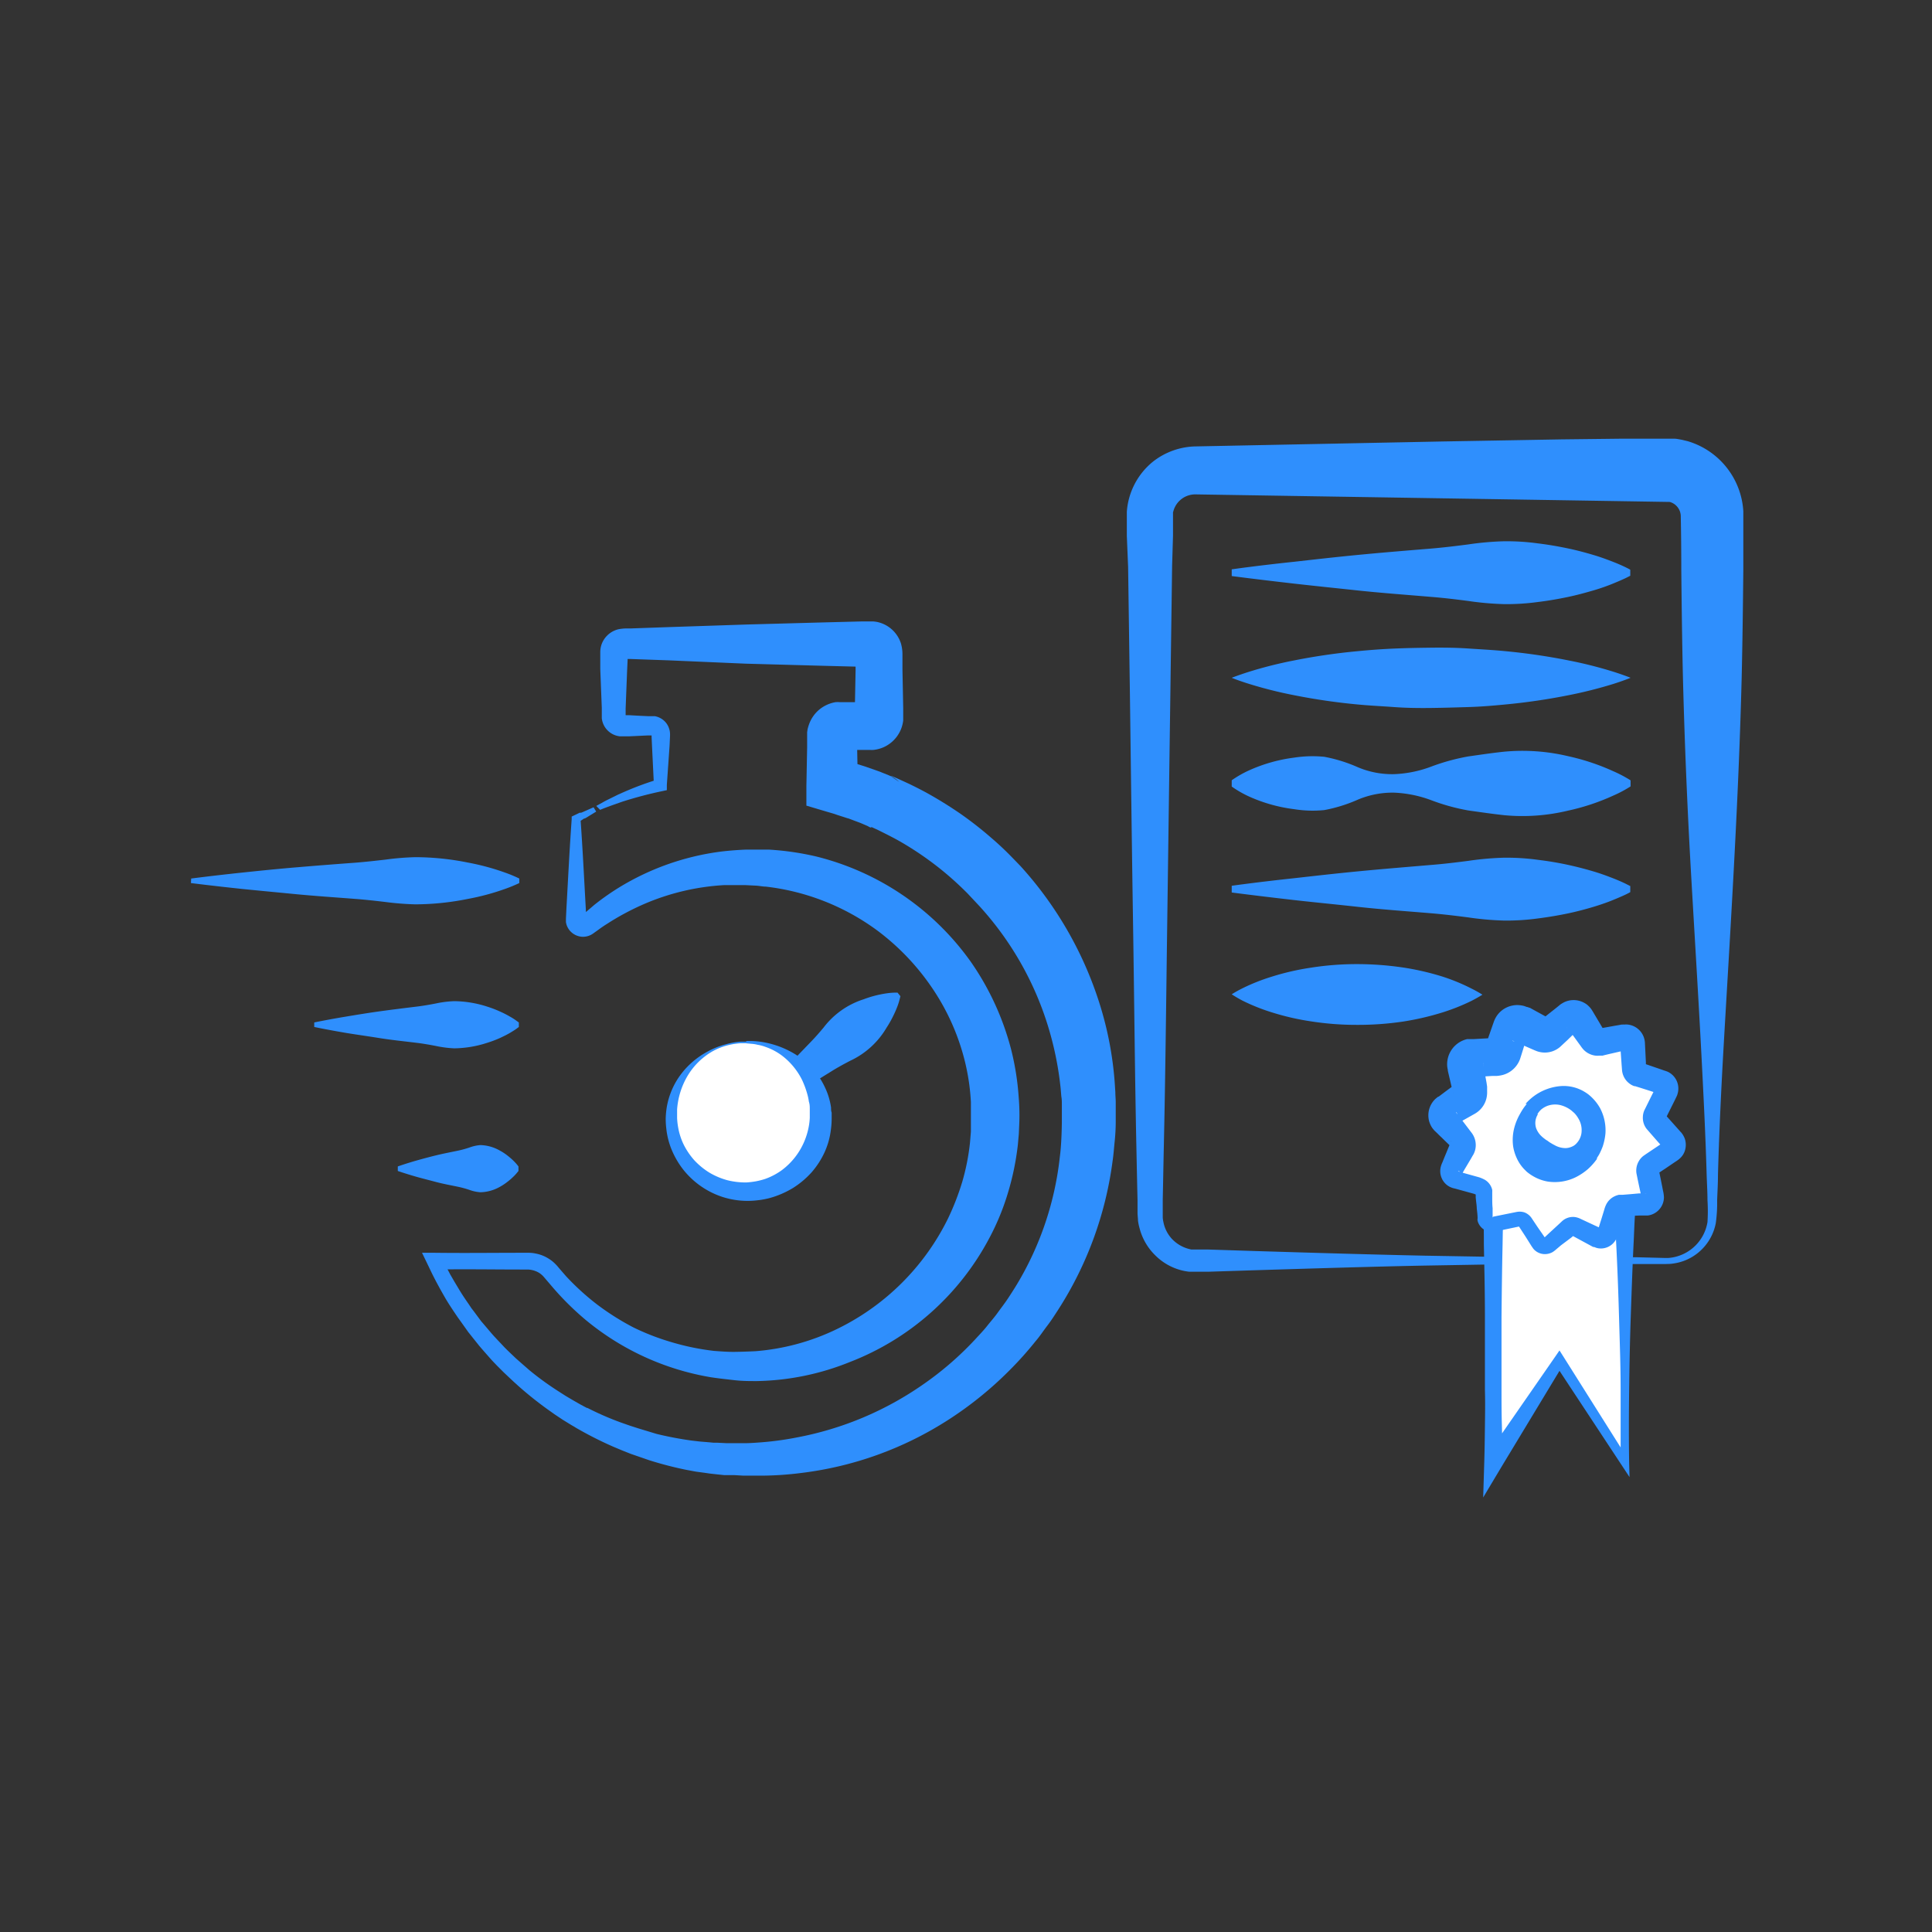 <svg xmlns="http://www.w3.org/2000/svg" id="Layer_1" data-name="Layer 1" viewBox="0 0 256 256"><rect x="0" y="0" width="256" height="256" fill="#333333" stroke="none"/><defs><style>.cls-1{fill:#2f8ffd;}.cls-2{fill:#fff;}</style></defs><title>time_license_icon</title><path class="cls-1" d="M220.73,167.49l-3.91,0c-2.55,0-6.29-.07-11,0l-7.89.05-9.29.16c-6.63.13-14.11.36-22.27.61l-6.25.2-1.67,0h-.6l-.27,0a7.33,7.33,0,0,1-1-.18,7.55,7.55,0,0,1-3.51-2,7.69,7.69,0,0,1-2.07-3.58,7.23,7.23,0,0,1-.21-1c0-.33-.06-.75-.06-1,0-.56,0-1.13,0-1.7q-.08-3.4-.15-6.91c-.2-9.35-.28-19.21-.44-29.41s-.29-20.75-.43-31.46c-.08-5.35-.15-10.75-.23-16.17L149.31,71l0-2v-.51l0-.66a9.39,9.39,0,0,1,3.49-6.68,9.43,9.43,0,0,1,5.72-2L191,58.5l15.92-.28,7.82-.09,3.87,0h3l.23,0c.32,0,.64.08,1,.14l.79.19A10.32,10.32,0,0,1,231,67.76c0,.23,0,.57,0,.73v3.27c0,1.24,0,2.47,0,3.7-.05,4.91-.11,9.71-.22,14.39-.24,9.35-.66,18.19-1.1,26.35s-.9,15.64-1.28,22.27-.63,12.41-.76,17.18c0,1.19-.07,2.31-.11,3.37a19.35,19.35,0,0,1-.18,3.06,6.67,6.67,0,0,1-2.69,4.18,6.57,6.57,0,0,1-2.86,1.15,4.64,4.64,0,0,1-.79.07Zm0-.8.23,0a4.94,4.94,0,0,0,.7-.08,5.68,5.68,0,0,0,4.59-4.68,22.8,22.8,0,0,0,0-2.89c0-1.06-.07-2.18-.11-3.37-.13-4.77-.41-10.55-.76-17.18s-.81-14.11-1.28-22.27-.86-17-1.1-26.35c-.11-4.68-.17-9.48-.22-14.39q0-3.55-.07-7.18a2,2,0,0,0-1.46-1.79l-62.77-1a3,3,0,0,0-3,2.22,1,1,0,0,0-.05.18.14.14,0,0,0,0,.06l0,0v.5s0,.24,0,0v.51l0,2L155.31,75c-.07,5.42-.15,10.82-.22,16.17-.15,10.71-.29,21.25-.43,31.46s-.24,20.06-.45,29.41c-.05,2.34-.09,4.64-.14,6.91,0,.57,0,1.14,0,1.7,0,.32,0,.46,0,.68a3.89,3.89,0,0,0,.09.61,4.56,4.56,0,0,0,1.09,2.18,4.73,4.73,0,0,0,2.07,1.31,5,5,0,0,0,.55.14l.13,0h.2l.4,0,1.52,0,6.25.2c8.16.25,15.64.47,22.27.61l9.29.16,7.89.05c4.76,0,8.5,0,11,0Z"></path><path class="cls-1" d="M163.21,131.75a16.36,16.36,0,0,1,1.43-.8,26,26,0,0,1,3.76-1.5,33.7,33.7,0,0,1,5.32-1.23,39,39,0,0,1,6.09-.47,41.79,41.79,0,0,1,6.1.45,35,35,0,0,1,5.31,1.23A25.76,25.76,0,0,1,195,131a16.36,16.36,0,0,1,1.43.8s-.52.34-1.43.81a27.09,27.09,0,0,1-3.76,1.51,36.18,36.18,0,0,1-5.31,1.24,40.46,40.46,0,0,1-6.1.44,39,39,0,0,1-6.09-.46,33.7,33.7,0,0,1-5.32-1.23,25.89,25.89,0,0,1-3.76-1.51A16.36,16.36,0,0,1,163.21,131.75Z"></path><path class="cls-1" d="M163.21,117.37s3.3-.47,8.25-1c2.48-.28,5.37-.61,8.46-.91s6.4-.57,9.7-.85c1.65-.13,3.3-.33,4.92-.54a39.79,39.79,0,0,1,4.77-.42,30.6,30.6,0,0,1,4.46.28c1.42.17,2.76.4,4,.67s2.37.57,3.38.87,1.88.63,2.6.91,1.29.54,1.68.73l.59.3v.8s-.2.12-.59.31-1,.45-1.68.73-1.6.61-2.6.91-2.14.61-3.38.87-2.58.49-4,.67a30.6,30.6,0,0,1-4.46.28,39.79,39.79,0,0,1-4.77-.42c-1.62-.21-3.27-.41-4.92-.55-3.3-.27-6.61-.51-9.7-.85s-6-.62-8.46-.9c-5-.57-8.25-1-8.25-1Z"></path><path class="cls-1" d="M163.21,103.39a14.44,14.44,0,0,1,2.27-1.3,21,21,0,0,1,6-1.7,16,16,0,0,1,4-.11,20.12,20.12,0,0,1,4.46,1.39,11.67,11.67,0,0,0,4.77.91,15.54,15.54,0,0,0,4.93-1,28,28,0,0,1,4.92-1.35c1.63-.23,3.22-.47,4.77-.63a26.13,26.13,0,0,1,8.46.6,29.77,29.77,0,0,1,6,2,16.79,16.79,0,0,1,2.27,1.2v.8a16,16,0,0,1-2.27,1.21,29.21,29.21,0,0,1-6,2,25.84,25.84,0,0,1-8.46.61c-1.55-.17-3.14-.4-4.77-.63a27.22,27.22,0,0,1-4.92-1.36,15.82,15.82,0,0,0-4.93-1,11.85,11.85,0,0,0-4.77.92,20.12,20.12,0,0,1-4.46,1.39,15.51,15.51,0,0,1-4-.12,20.74,20.74,0,0,1-6-1.69,13.93,13.93,0,0,1-2.27-1.31Z"></path><path class="cls-1" d="M163.21,89.81s.83-.33,2.27-.79a56,56,0,0,1,6-1.51,82.27,82.27,0,0,1,8.46-1.23c1.55-.15,3.15-.27,4.77-.34s3.28-.1,4.93-.12,3.3,0,4.92.11,3.22.19,4.77.34a81.86,81.86,0,0,1,8.46,1.23,55.41,55.41,0,0,1,6,1.51c1.45.46,2.27.8,2.27.8s-.82.35-2.27.81a57.89,57.89,0,0,1-6,1.51,81.86,81.86,0,0,1-8.46,1.23c-1.55.15-3.14.28-4.77.33s-3.27.1-4.92.12-3.3,0-4.93-.12-3.22-.19-4.77-.34a82.27,82.27,0,0,1-8.46-1.23,56,56,0,0,1-6-1.51C164,90.15,163.21,89.81,163.21,89.81Z"></path><path class="cls-1" d="M163.21,75.44s3.3-.48,8.25-1c2.48-.28,5.37-.61,8.46-.91s6.4-.57,9.7-.84c1.65-.14,3.3-.34,4.92-.55a39.79,39.79,0,0,1,4.77-.42,30.6,30.6,0,0,1,4.46.28c1.42.17,2.76.41,4,.67s2.37.57,3.38.87,1.88.63,2.6.91,1.29.54,1.68.73.59.31.59.31v.8l-.59.3c-.39.19-1,.45-1.68.73s-1.6.62-2.6.91-2.14.61-3.38.87-2.58.5-4,.67a30.6,30.6,0,0,1-4.46.28,39.79,39.79,0,0,1-4.77-.42c-1.62-.21-3.27-.41-4.92-.54-3.3-.28-6.61-.52-9.7-.85s-6-.63-8.46-.91c-5-.57-8.25-1-8.25-1Z"></path><path class="cls-1" d="M79,107.54l-1.37.84,0,0-.17.08-.18,0a.47.47,0,0,0,.17,0c.06,0,0,0,0,0h0l0,0-.05,0-.11.07-.21.14-.44.28.28-.47c.28,3.91.47,7.81.69,11.72l.07,1.46v.09s0-.07,0-.1a.44.44,0,0,0-.06-.16.41.41,0,0,0-.25-.17.48.48,0,0,0-.34.07l.56-.49c.35-.32.75-.64,1.16-1a32.81,32.81,0,0,1,5.15-3.37,34.19,34.19,0,0,1,11.79-3.71q1.56-.18,3.12-.24h1.54c.46,0,1,0,1.57,0a37.1,37.1,0,0,1,6.24.91,35.66,35.66,0,0,1,20.51,14,36.22,36.22,0,0,1,5.31,11.57,35.49,35.49,0,0,1,1,6.31,28.68,28.68,0,0,1,.09,3.21l-.07,1.66-.13,1.46a35.91,35.91,0,0,1-1.31,6.35,32.55,32.55,0,0,1-2.43,5.93,35.27,35.27,0,0,1-18.56,16.51A34.36,34.36,0,0,1,100.28,183c-1.13,0-1.93,0-3.06-.13s-2.09-.23-3.1-.39a35.11,35.11,0,0,1-16.51-7.58,37.8,37.8,0,0,1-4.32-4.26l-1-1.17c-.18-.21-.28-.33-.39-.44a3.19,3.19,0,0,0-.4-.33,3,3,0,0,0-1-.41,3.09,3.09,0,0,0-.52-.07h-.7c-3.9,0-7.81-.07-11.71,0l1-1.51.51,1.06c.17.34.38.71.56,1.07l.58,1,.6,1c.41.69.84,1.32,1.31,2l.34.51.34.44.74,1,.18.24.06.08.1.11.4.47.79.93.2.23.16.18.42.45.84.89c.2.22.55.56.83.83l.84.8.92.81.46.4.4.35,0,0h0a39.49,39.49,0,0,0,3.81,2.77l1,.64,1,.59,1,.57.54.29.27.14h0l0,0,.07,0,.14.07a38.86,38.86,0,0,0,4.35,1.88l1.14.4,1.12.36L87,190a46.39,46.39,0,0,0,4.62.88l1.12.13,1.22.1.61.06h.51l1.22.06h.34s.14,0-.07,0h2.07c.72,0,1.52-.06,2.29-.12a40.33,40.33,0,0,0,4.6-.63,43.18,43.18,0,0,0,16.81-7.05,42.13,42.13,0,0,0,6.87-5.95c.55-.6,1.14-1.21,1.57-1.76s.94-1.11,1.39-1.74.91-1.21,1.33-1.84.83-1.27,1.22-1.91a41.5,41.5,0,0,0,5.72-17c.1-.75.15-1.5.19-2.25s.06-1.51.07-2.26v-.77l0-.31,0-1.22c0-.42,0-.79-.07-1.14l-.09-1.08a43.08,43.08,0,0,0-1.84-8.76A41.82,41.82,0,0,0,129.72,120l-1.52-1.62c-.62-.62-1.08-1.06-1.64-1.57a41.19,41.19,0,0,0-3.49-2.84,42.67,42.67,0,0,0-3.77-2.45c-.65-.37-1.32-.72-2-1.06l-1-.5-.51-.23-.26-.12-.12,0-.07,0c.22.09-.4-.19,0,0s-.25.07-1.19-.79l1.16.78-.75-.32-.37-.16-.19-.08h0l.1,0h0l0,0-.1,0-1.6-.6-.1,0h0l.13,0h0l-.06,0-.2-.06-.4-.13-.81-.26-.4-.14-.3-.09-.82-.24-2.59-.77,0-2.57.1-5.12,0-1.28v-.49l0-.26.06-.41c.05-.19.1-.39.17-.58a4.54,4.54,0,0,1,1.36-2,4.63,4.63,0,0,1,2.17-1,4,4,0,0,1,.59,0h.6l1.27,0,1.28,0h.8c-.32,0,.13,0-.11,0a2,2,0,0,0-.65.15,2,2,0,0,0-1.22,1.65c0,.06,0,.23,0,.2v-.47l0-.64.1-5.12,0-1.28,0-.64c0-.3,0-.23.1.25a1.78,1.78,0,0,0,1.36,1.21l.23,0h-.26l-.64,0-5.11-.13-10.24-.28L88.63,87.5l-5.11-.18-.64,0c-.17,0-.61,0-.24,0a.7.7,0,0,0,.52-.53.62.62,0,0,0,0-.19v.26l0,.64-.06,1.28-.2,5.12,0,1.17a.36.36,0,0,0,0-.16l-.06-.07a.37.37,0,0,0-.14-.07h.06l.64,0,1.28.07,1.27.06h.63l.2,0a2.46,2.46,0,0,1,1.18.57,2.38,2.38,0,0,1,.7,1.07,2.27,2.27,0,0,1,.12.63,3.79,3.79,0,0,1,0,.4l-.06,1.28L88.36,104l0,.7-.61.13a52.38,52.38,0,0,0-5.3,1.4l-.13,0h-.09l.22,0-1.56.55-.78.29-.38.15-.19.08-.1,0,0,0h0s0,0,0,0a.18.18,0,0,0,.07,0l-.49-.5a.31.31,0,0,1,.09-.07h0l0,0,.1-.05.18-.1.37-.2c.24-.14.48-.27.74-.4l1.5-.74.07,0h.16l-.21,0a41.09,41.09,0,0,1,5.28-2l-.65.84-.25-5.12-.06-1.28c0-.3,0-.23,0-.23s0,0,0,0,0,0,0,0h-.08c.12,0,0,0,0,0h-.1l-.32,0-1.27.06-1.28.06-.64,0h-.5a2.86,2.86,0,0,1-.7-.17,2.7,2.7,0,0,1-1.71-2.24c0-.15,0,0,0-.27v-.47l0-.64-.2-5.12,0-1.28,0-.64v-.38a3.32,3.32,0,0,1,.12-.82,3.15,3.15,0,0,1,2.33-2.17,6.36,6.36,0,0,1,1-.1l.64,0,5.11-.18,10.23-.34,10.24-.28,5.11-.13.64,0h.7a5.17,5.17,0,0,1,.55.07,4.23,4.23,0,0,1,3.17,2.85,5.28,5.28,0,0,1,.2,1.52l0,.64,0,1.28.1,5.12v1.11c0,.09,0,.36,0,.53a4.44,4.44,0,0,1-2.69,3.59,4.5,4.5,0,0,1-1.27.32,4.26,4.26,0,0,1-.43,0h-.8l-1.28,0-1.27,0h-.37l.27,0a2.07,2.07,0,0,0,1-.46,2.21,2.21,0,0,0,.65-.91,2.29,2.29,0,0,0,.08-.28c0-.07,0-.16,0-.24v-.13s0,0,0,0v.08s0-.31,0-.15v.22l0,1.28.1,5.12-2.54-3.34.82.21.93.26.81.24.41.13.2.06.34.11,1.6.56.31.11.2.08.42.17.82.33,1.16.78c-.92-.84-1.53-.88-1.12-.76l.07,0,.07,0,.15.06.31.13.6.27,1.2.55c.79.38,1.58.78,2.35,1.2q2.31,1.28,4.49,2.78a48.51,48.51,0,0,1,4.16,3.26c.66.56,1.39,1.24,1.93,1.77s1.25,1.27,1.87,1.91a49,49,0,0,1,10.47,18.22,45.79,45.79,0,0,1,2,10.38l.09,1.37c0,.46.05.9.05,1.3v1.93l0,.65c0,.88-.05,1.76-.14,2.63s-.15,1.76-.28,2.62a47.87,47.87,0,0,1-7.17,19.62c-.47.73-.94,1.47-1.47,2.16s-1,1.42-1.58,2.09a46,46,0,0,1-3.47,3.87,48.08,48.08,0,0,1-8.13,6.56,46.29,46.29,0,0,1-19.38,7,43.59,43.59,0,0,1-5.12.36c-.86,0-1.69,0-2.6,0l-1.22-.07-.62,0-.41,0-.3,0-1.22-.13-.71-.08-.61-.09L92.22,195l-1.29-.24A48.14,48.14,0,0,1,86,193.48l-2.43-.84-1.18-.47-1.14-.48a48.64,48.64,0,0,1-4.51-2.26l-.32-.18-.26-.16-.53-.31-1.07-.66-1.08-.72-1-.71a48.65,48.65,0,0,1-3.95-3.18l.06.05-.51-.46-.45-.42-.89-.84-.91-.91c-.29-.31-.53-.54-.87-.93l-.81-.92-.4-.46-.24-.28-.19-.24-.76-.95-.38-.48-.1-.12a1.49,1.49,0,0,1-.12-.17l-.18-.25-.71-1-.39-.54-.34-.5c-.45-.67-.93-1.39-1.35-2.11l-.62-1.09-.6-1.11c-.19-.37-.37-.71-.56-1.1l-.55-1.15L55.92,166h1.71c3.9.05,7.81,0,11.71,0h.77a4.72,4.72,0,0,1,.92.11,4.88,4.88,0,0,1,1.72.7,4.21,4.21,0,0,1,.74.58,6.07,6.07,0,0,1,.59.65L75,169.1a33.26,33.26,0,0,0,4.17,3.79,34.14,34.14,0,0,0,4.76,3,31.76,31.76,0,0,0,5.21,2A32.6,32.6,0,0,0,94.6,179c.92.07,1.84.14,2.73.13s2-.05,2.79-.09a30.11,30.11,0,0,0,10.5-2.8,31.93,31.93,0,0,0,15-14.79,34.06,34.06,0,0,0,1.91-4.94,29.86,29.86,0,0,0,1-5.11l.12-1.46,0-1.26c0-.88,0-1.77,0-2.65a29,29,0,0,0-.76-5.24,30.09,30.09,0,0,0-4.25-9.69,31.63,31.63,0,0,0-7.31-7.74,30.83,30.83,0,0,0-14.87-5.88c-.44,0-.83-.11-1.35-.13l-1.39-.07c-.91,0-1.82,0-2.73,0a31.22,31.22,0,0,0-10.67,2.52,34.25,34.25,0,0,0-4.89,2.62c-.38.24-.77.5-1.17.8l-.59.42a2.31,2.31,0,0,1-1.71.47,2.34,2.34,0,0,1-1.5-.85,2.38,2.38,0,0,1-.41-.79l-.06-.28v-.46l.07-1.46c.22-3.91.41-7.81.69-11.72l0-.35.25-.12.46-.22.23-.11.12-.06.06,0H77l0,0a.39.39,0,0,1,.18,0l-.18,0,.18-.07,0,0,1.47-.65Z"></path><path class="cls-1" d="M98.68,147.76s1-1.3,2.67-3.15c.82-.93,1.77-2,2.82-3.13s2.18-2.3,3.32-3.48c.57-.59,1.11-1.21,1.63-1.83a10.77,10.77,0,0,1,5.32-3.76,13.74,13.74,0,0,1,1.71-.53,14.39,14.39,0,0,1,1.42-.27,8.77,8.77,0,0,1,1-.08h.36l.38.47-.09.36a8.16,8.16,0,0,1-.29.94,13.52,13.52,0,0,1-.58,1.33,14,14,0,0,1-.88,1.55,10.93,10.93,0,0,1-4.82,4.38c-.73.38-1.45.77-2.15,1.19-1.39.86-2.77,1.73-4.11,2.49s-2.59,1.47-3.67,2.07c-2.17,1.19-3.66,1.93-3.66,1.93Z"></path><path class="cls-2" d="M98.87,138.09a9.91,9.91,0,1,0,9.9,9.9,9.91,9.91,0,0,0-9.9-9.9Zm0,0"></path><path class="cls-1" d="M98.87,138.23l-.69,0a9.75,9.75,0,0,0-1.92.32,8.22,8.22,0,0,0-2.7,1.31A9.15,9.15,0,0,0,91,142.74,10.13,10.13,0,0,0,89.72,147c0,.37,0,.81,0,1.15a9.2,9.2,0,0,0,.14,1.24,8.54,8.54,0,0,0,.75,2.31A9.5,9.5,0,0,0,92,153.74a9.65,9.65,0,0,0,2,1.64,9.52,9.52,0,0,0,2.36,1,9.92,9.92,0,0,0,2.54.3,10.91,10.91,0,0,0,1.31-.16,9.51,9.51,0,0,0,1.19-.31,8.72,8.72,0,0,0,2.2-1.16,9.23,9.23,0,0,0,2.93-3.7,9.4,9.4,0,0,0,.65-2.16,8.07,8.07,0,0,0,.12-1.09V148h0s0,.13,0,.05v-.47c0-.2,0-.45,0-.61,0-.33,0-.63-.12-1a6.83,6.83,0,0,0-.21-1,11.83,11.83,0,0,0-.7-1.89,9.24,9.24,0,0,0-2.26-2.89,7.92,7.92,0,0,0-2.55-1.46,5.23,5.23,0,0,0-1.07-.29,4.79,4.79,0,0,0-.81-.13l-.68-.06Zm0-.29h.71a10.92,10.92,0,0,1,2,.24,11.88,11.88,0,0,1,3,1.07,10.83,10.83,0,0,1,3.36,2.66,10,10,0,0,1,1.36,2.15,9.15,9.15,0,0,1,.82,2.71c0,.26,0,.43.08.66l0,.31,0,.16v.26a10.9,10.9,0,0,1-.1,1.5,10.06,10.06,0,0,1-.83,3,11.06,11.06,0,0,1-1.73,2.68,11.62,11.62,0,0,1-2.49,2.09,12.35,12.35,0,0,1-3,1.3,10.49,10.49,0,0,1-1.65.31,10.85,10.85,0,0,1-4.79-.48A11,11,0,0,1,90.55,155a11.45,11.45,0,0,1-1.53-2.6,10.16,10.16,0,0,1-.73-2.84,10.93,10.93,0,0,1-.08-1.35,11.63,11.63,0,0,1,.12-1.38,10.07,10.07,0,0,1,1.94-4.54,10.73,10.73,0,0,1,3.06-2.71,10.85,10.85,0,0,1,2.86-1.21,10,10,0,0,1,2-.35l.7,0Z"></path><path class="cls-1" d="M52.71,154.56s1-.36,2.5-.79c.75-.21,1.63-.45,2.57-.68s1.94-.42,2.94-.63a13.17,13.17,0,0,0,1.49-.41,5.27,5.27,0,0,1,1.45-.32,5.48,5.48,0,0,1,2.56.72,7,7,0,0,1,1,.65,9.76,9.76,0,0,1,.79.68,7.19,7.19,0,0,1,.51.55l.18.23v.6l-.18.22a5.7,5.7,0,0,1-.51.55,8.11,8.11,0,0,1-.79.68,7,7,0,0,1-1,.66,5.47,5.47,0,0,1-2.56.71,5.24,5.24,0,0,1-1.45-.31,13.17,13.17,0,0,0-1.49-.41c-1-.21-2-.39-2.94-.64s-1.82-.47-2.57-.68c-1.5-.43-2.5-.78-2.5-.78Z"></path><path class="cls-1" d="M41.64,135.48s1.7-.36,4.23-.78c1.27-.21,2.76-.46,4.34-.68s3.28-.43,5-.64c.84-.1,1.69-.25,2.52-.41a14,14,0,0,1,2.45-.31,14.55,14.55,0,0,1,4.34.71,14.92,14.92,0,0,1,1.73.66,13.52,13.52,0,0,1,1.33.68,7.35,7.35,0,0,1,.86.55l.31.22v.6l-.31.23c-.19.14-.49.33-.86.55s-.82.44-1.33.68a15,15,0,0,1-1.73.65,14.55,14.55,0,0,1-4.34.72,15.1,15.1,0,0,1-2.45-.32c-.83-.16-1.68-.31-2.52-.41-1.7-.21-3.39-.38-5-.64s-3.07-.46-4.34-.67c-2.53-.43-4.23-.79-4.23-.79Z"></path><path class="cls-1" d="M25.33,116.41s2.72-.36,6.78-.79c2-.21,4.41-.46,7-.68s5.26-.43,8-.63c1.36-.11,2.71-.26,4-.41a35.67,35.67,0,0,1,3.92-.32,35.43,35.43,0,0,1,7,.72,31.49,31.49,0,0,1,4.91,1.33,17.47,17.47,0,0,1,1.87.78v.6a19.19,19.19,0,0,1-1.87.77A31.49,31.49,0,0,1,62,119.11a35.43,35.43,0,0,1-7,.72,38.24,38.24,0,0,1-3.92-.31c-1.34-.16-2.69-.31-4-.41-2.71-.21-5.42-.39-8-.64s-4.91-.47-7-.68c-4.06-.43-6.78-.78-6.78-.78Z"></path><path class="cls-2" d="M211,149.76a4.38,4.38,0,1,1-4.38-4.38A4.39,4.39,0,0,1,211,149.76Z"></path><polygon class="cls-2" points="215.31 193.76 206.58 180.27 197.86 193.76 197.86 155.26 215.31 155.26 215.31 193.76"></polygon><path class="cls-1" d="M215.92,195.72,206,180.67h1.23l-8.31,13.75-2.39,4,.14-4.61c.05-1.61.07-3.21.09-4.82s.05-3.2,0-4.81l0-9.62c0-3.21-.07-6.42-.14-9.62,0-1.61,0-3.21-.15-4.81a29.57,29.57,0,0,0-.67-4.82l-.49-2,2.56-.06,17.45-.43,3.6-.08-1.1,2.58a14.15,14.15,0,0,0-.74,2.41,21.92,21.92,0,0,0-.37,2.41c-.15,1.6-.17,3.2-.26,4.81-.15,3.2-.26,6.41-.37,9.62s-.17,6.42-.21,9.62-.05,6.42,0,9.63Zm-1.18-3.93c0-2.55,0-5.11,0-7.66,0-3.2-.12-6.41-.21-9.62s-.21-6.42-.37-9.62c-.09-1.61-.11-3.21-.26-4.81a21.92,21.92,0,0,0-.37-2.41,15,15,0,0,0-.73-2.41l2.5,2.5-17.45-.42,2.08-2.08a28.54,28.54,0,0,0-.68,4.82c-.11,1.6-.12,3.2-.15,4.81-.07,3.2-.11,6.41-.14,9.62l0,9.62c0,1.61,0,3.21.05,4.81s0,3.21.08,4.82l-2.25-.67L206,179.87l.64-.93.59.93Z"></path><path class="cls-2" d="M196.84,161.33a.92.92,0,0,0,1.11.86l3.21-.67a.92.92,0,0,1,1,.4l1.81,2.73a.9.9,0,0,0,1.37.19l2.47-2.19a.91.91,0,0,1,1-.13l2.94,1.47a.9.9,0,0,0,1.28-.54l1-3.12a.93.93,0,0,1,.82-.63l3.28-.2a.92.92,0,0,0,.85-1.11l-.67-3.21a.92.92,0,0,1,.4-1l2.73-1.81a.91.91,0,0,0,.19-1.38l-2.18-2.46a.91.91,0,0,1-.13-1l1.46-2.94a.91.91,0,0,0-.54-1.28l-3.12-1a.92.92,0,0,1-.63-.82l-.19-3.27a.91.91,0,0,0-1.11-.85L212,138a.91.91,0,0,1-.95-.39l-1.82-2.75a.9.9,0,0,0-1.37-.18l-2.46,2.18a.93.93,0,0,1-1,.14l-2.94-1.47a.93.93,0,0,0-1.3.54l-1,3.12a.92.92,0,0,1-.82.63L195,140a.91.91,0,0,0-.85,1.11l.66,3.22a.89.89,0,0,1-.39.94l-2.76,1.82a.91.91,0,0,0-.17,1.37l2.18,2.46a.93.93,0,0,1,.14,1l-1.47,2.95a.91.91,0,0,0,.53,1.28l3.13,1a.9.9,0,0,1,.62.82Zm6.1-14.36a4.59,4.59,0,1,1,.86,6.43A4.6,4.6,0,0,1,202.94,147Z"></path><path class="cls-1" d="M197.91,161.24v.08c0,.05,0,0,0,0s0,0,0,0a.16.16,0,0,0-.12-.09l3.07-.62a2.61,2.61,0,0,1,.49-.06,2.21,2.21,0,0,1,.62.09,2,2,0,0,1,1,.8l.72,1.08.81,1.17.21.31.09.12,0,.06,0-.06a.21.21,0,0,0-.14-.07l-.09,0h0l.15-.14.61-.57,1.27-1.17.33-.31a2.8,2.8,0,0,1,.32-.26,2.28,2.28,0,0,1,.47-.23,2.12,2.12,0,0,1,1.06-.09,2.86,2.86,0,0,1,.52.16l.23.11,1.74.81.89.41.12.05.05,0c-.11-.05,0,0,0,0l0,0c.08,0,0,0-.05,0l-.07,0a.65.65,0,0,0-.24,0,.54.54,0,0,0-.21.16l-.06.11.09-.27c.1-.33.2-.66.31-1s.21-.67.31-1l.16-.52a3.55,3.55,0,0,1,.28-.74,2.38,2.38,0,0,1,1-1,2.61,2.61,0,0,1,.66-.24l.33,0h.14l1.11-.09,1.12-.1.57,0,.28,0h.09a.75.75,0,0,0-.19,0,.61.61,0,0,0-.43.58c0,.27,0-.12-.07-.26l-.12-.58c-.17-.79-.34-1.59-.5-2.39a2.47,2.47,0,0,1,.3-1.6,2.44,2.44,0,0,1,.52-.64c.28-.22.32-.22.4-.29l1-.67,1-.67.51-.34.08,0a.6.6,0,0,0-.27.32.67.67,0,0,0,0,.42.44.44,0,0,0,.1.19l0,0-.05-.06-.1-.11-.83-.94-.83-.95-.47-.54a2.38,2.38,0,0,1-.51-1.64,2.34,2.34,0,0,1,.19-.83l.18-.36.28-.57.57-1.15.47-.93a.63.63,0,0,0,.33.77l-2.29-.73-.61-.19-.16-.05-.11,0-.26-.11a2.72,2.72,0,0,1-.71-.54,2.52,2.52,0,0,1-.65-1.56l-.05-.65-.18-2.59a.71.71,0,0,0,.63.67h.18l-.32.07-.63.15-1.27.29-.63.15-.31.08-.13,0-.3,0a2.57,2.57,0,0,1-.48,0,2.64,2.64,0,0,1-1.68-.88c-.27-.33-.25-.34-.33-.44l-.19-.26-.76-1.05-.76-1-.1-.13c.06.1-.09-.12,0,0a.47.47,0,0,0,.11.13l.07.07.16.12a1.13,1.13,0,0,0,.74.14.87.87,0,0,0,.35-.13l.16-.1-.12.12-.46.44-.91.89-1,.93a3.1,3.1,0,0,1-2,.74,3.19,3.19,0,0,1-1.06-.18c-.44-.17-.38-.16-.51-.21l-2.28-1-.29-.13-.14-.06-.07,0,0,0c.19.09,0,0,.06,0l-.05,0a.7.7,0,0,0,.2.08,1.11,1.11,0,0,0,.27.06,1.69,1.69,0,0,0,.5,0,1.48,1.48,0,0,0,.83-.51,1.38,1.38,0,0,0,.24-.42s-.05.17-.07.24c-.24.78-.47,1.55-.71,2.31l-.22.69a3.39,3.39,0,0,1-1.3,1.65,3.29,3.29,0,0,1-1,.45,4.49,4.49,0,0,1-.81.13l-.59,0-2.32.14h-.22l.18,0a1.14,1.14,0,0,0,.28-.09,1.55,1.55,0,0,0,.72-.62,1.54,1.54,0,0,0,.23-.94,1,1,0,0,0,0-.24l0,.18,0,.27c.13.74.26,1.46.39,2.17l.08.54,0,.18,0,.1c0,.11,0,.23,0,.32a3.52,3.52,0,0,1-.1,1,3.2,3.2,0,0,1-1,1.62,2.82,2.82,0,0,1-.39.29l-.11.07-.23.13-1.78,1-.44.25-.22.12-.06,0,.07,0,0,0-.05,0,.11-.09a1.18,1.18,0,0,0,.31-1.23.84.84,0,0,0-.13-.27.94.94,0,0,0-.09-.12l0,0,0,.06.3.38.57.75,1.14,1.5a2.69,2.69,0,0,1,.5,2.4,2.75,2.75,0,0,1-.22.54l-.11.18-.21.37-.84,1.41-.39.68-.1.16c0-.1-.08.16,0,0a.47.47,0,0,0,0-.26.55.55,0,0,0-.24-.33s-.16-.07-.12,0l.33.13L196,156a5.25,5.25,0,0,1,.7.3,2.1,2.1,0,0,1,.83.84,2.06,2.06,0,0,1,.2.54,2.7,2.7,0,0,1,0,.28v.15c0,.16,0,.31,0,.46,0,.59,0,1.09.05,1.5,0,.81,0,1.24,0,1.24Zm-2.12.24v-.09s0-.43-.11-1.24c0-.4-.09-.9-.14-1.49l0-.46v-.1h0v0l0,.08c0,.09.3.21-.25,0l-2.43-.67-.33-.08a2.5,2.5,0,0,1-.74-.36,2.35,2.35,0,0,1-.85-2.57,3.34,3.34,0,0,1,.13-.36l.08-.18.29-.72c.21-.49.41-1,.63-1.52l.16-.39.08-.2a.49.49,0,0,0-.06.14.86.86,0,0,0,.1.75c-.41-.4-.84-.81-1.27-1.24-.23-.21-.45-.43-.68-.66l-.35-.33,0,0-.12-.15a2.49,2.49,0,0,1-.23-.31,3.35,3.35,0,0,1-.32-.72,3,3,0,0,1,.82-3l.25-.21,0,0,.13-.09.05,0,.2-.15.4-.3c.54-.41,1.1-.82,1.67-1.23l.21-.16.11-.08a1.09,1.09,0,0,0-.17.13,1.47,1.47,0,0,0-.47.73,2,2,0,0,0-.05.43,1.54,1.54,0,0,0,0,.19s0,0,0,0,0-.06,0-.08l-.13-.52c-.16-.71-.33-1.43-.5-2.15l-.06-.28,0-.1a3,3,0,0,1-.08-.51,3.42,3.42,0,0,1,2.08-3.36,3.22,3.22,0,0,1,.55-.18l.32,0h.07l.43,0,2.32-.13.58,0c.22,0-.09,0-.22,0a1.59,1.59,0,0,0-.46.21,1.54,1.54,0,0,0-.57.72l.15-.44c.27-.76.53-1.52.8-2.29l.12-.34a3.47,3.47,0,0,1,.54-1,3.28,3.28,0,0,1,1.85-1.16,3.13,3.13,0,0,1,1.1-.06,3.17,3.17,0,0,1,.57.11l.36.13.08,0,.17.08.07,0,.14.07.27.15,2.19,1.2c.38.2-.14,0-.39,0a1.28,1.28,0,0,0-.84.33l.94-.75,1-.79.5-.4.12-.1a2.34,2.34,0,0,1,.41-.29,2.84,2.84,0,0,1,.94-.37,2.9,2.9,0,0,1,2,.33,2.42,2.42,0,0,1,.42.29l.19.18a2.8,2.8,0,0,1,.22.25,3.1,3.1,0,0,1,.18.26l.08.13.66,1.11.66,1.11.17.28c0,.07.17.26,0,.09a.91.91,0,0,0-.56-.28h-.16l-.14,0h0l.32-.05.64-.11,1.28-.23.64-.11.32-.06.14,0a.91.91,0,0,1,.23,0,2.36,2.36,0,0,1,.46,0,2.56,2.56,0,0,1,2.26,2.42l.13,2.6,0,.65a.7.7,0,0,0-.17-.38.75.75,0,0,0-.2-.15l-.11,0s.08,0,0,0l.15,0,.62.21,1.22.42.61.21.31.11a4.28,4.28,0,0,1,.48.17,2.46,2.46,0,0,1,1.28,2.94,1.46,1.46,0,0,1-.11.3l-.1.21-.14.29-.29.58-.57,1.14-.28.57-.07.14s-.06.13,0,.07a1.19,1.19,0,0,0,0-.22.65.65,0,0,0-.15-.44l.36.41.84.94.83.93.1.12.06.05.13.17a2.73,2.73,0,0,1,.38.74,2.56,2.56,0,0,1-.06,1.64,2.33,2.33,0,0,1-.44.72,3.23,3.23,0,0,1-.37.34l-.18.13-.51.34-1,.68-1,.66c-.3.21,0,0,0-.12a.61.61,0,0,0,.07-.44c.16.76.31,1.51.46,2.26l.11.57a4.66,4.66,0,0,1,.13.88,2.45,2.45,0,0,1-1.69,2.34,2.28,2.28,0,0,1-.46.1l-.2,0h-.28l-.57,0-1.13.05-1.11,0H215l.15-.05a.53.53,0,0,0,.2-.22c-.21.6-.42,1.19-.62,1.78-.12.33-.24.66-.35,1l-.08.22a2.51,2.51,0,0,1-.28.57,2.27,2.27,0,0,1-2.2,1,2,2,0,0,1-.31-.07l-.29-.11-.12,0,0,0-.11-.06-.87-.47-1.68-.91-.18-.1.07,0a.27.27,0,0,0,.16,0l.06,0c.06,0,0,0,0,0l-.34.29L206.85,165l-.64.54-.15.13a3.53,3.53,0,0,1-.35.25,2.1,2.1,0,0,1-.84.25,2,2,0,0,1-1.57-.57,1.63,1.63,0,0,1-.17-.2l-.07-.1-.13-.19-.2-.32c-.26-.41-.51-.82-.76-1.2l-.73-1.12a.11.11,0,0,0,.08.06h0s0,0-.08,0l-2,.42-.8.18-.38.08a2,2,0,0,1-2.19-1.2,1.49,1.49,0,0,1-.09-.3,1.3,1.3,0,0,1,0-.23Z"></path><path class="cls-1" d="M202.13,146.27l.22-.23A6.89,6.89,0,0,1,207,143.9a5.36,5.36,0,0,1,2.75.65,6.58,6.58,0,0,1,.7.45,6.23,6.23,0,0,1,1.56,1.82,6.32,6.32,0,0,1,.72,3.36,7.58,7.58,0,0,1-.37,1.75,8.67,8.67,0,0,1-.36.83,3.11,3.11,0,0,1-.22.4l-.12.19-.06.1,0,.05,0,0h0l0,.07a8.16,8.16,0,0,1-1.18,1.33,7.86,7.86,0,0,1-1.57,1.06,6.3,6.3,0,0,1-3.78.6,5.69,5.69,0,0,1-1.8-.64,5.81,5.81,0,0,1-.78-.51l0,0-.14-.11-.06-.05-.1-.1-.24-.24a5.26,5.26,0,0,1-1-1.51,5.83,5.83,0,0,1-.45-1.5,6.35,6.35,0,0,1,.19-2.6,7.45,7.45,0,0,1,.73-1.72,7.93,7.93,0,0,1,.64-1l.25-.31Zm1.66,1.35-.12.22a2.32,2.32,0,0,0-.21.66,2.22,2.22,0,0,0,.09,1,2.77,2.77,0,0,0,.65,1,4.14,4.14,0,0,0,.46.39,2.11,2.11,0,0,0,.37.25l.2.15.12.08.05.05h0l-.09-.07h0l.24.14c.15.1.32.18.5.28a3,3,0,0,0,1.35.36,2.08,2.08,0,0,0,.8-.16,1.7,1.7,0,0,0,.76-.54l0,.05h0l0,0,0-.05.07-.08.13-.18a1.83,1.83,0,0,0,.21-.39,2.3,2.3,0,0,0,.2-.85,2.94,2.94,0,0,0-.39-1.66,3.93,3.93,0,0,0-.44-.64,2.49,2.49,0,0,0-.36-.34,2.56,2.56,0,0,0-.26-.22,4,4,0,0,0-1.37-.64,3,3,0,0,0-1.37,0,2.76,2.76,0,0,0-1,.46,1.58,1.58,0,0,0-.29.25,2.54,2.54,0,0,0-.2.23l-.19.26Z"></path></svg>